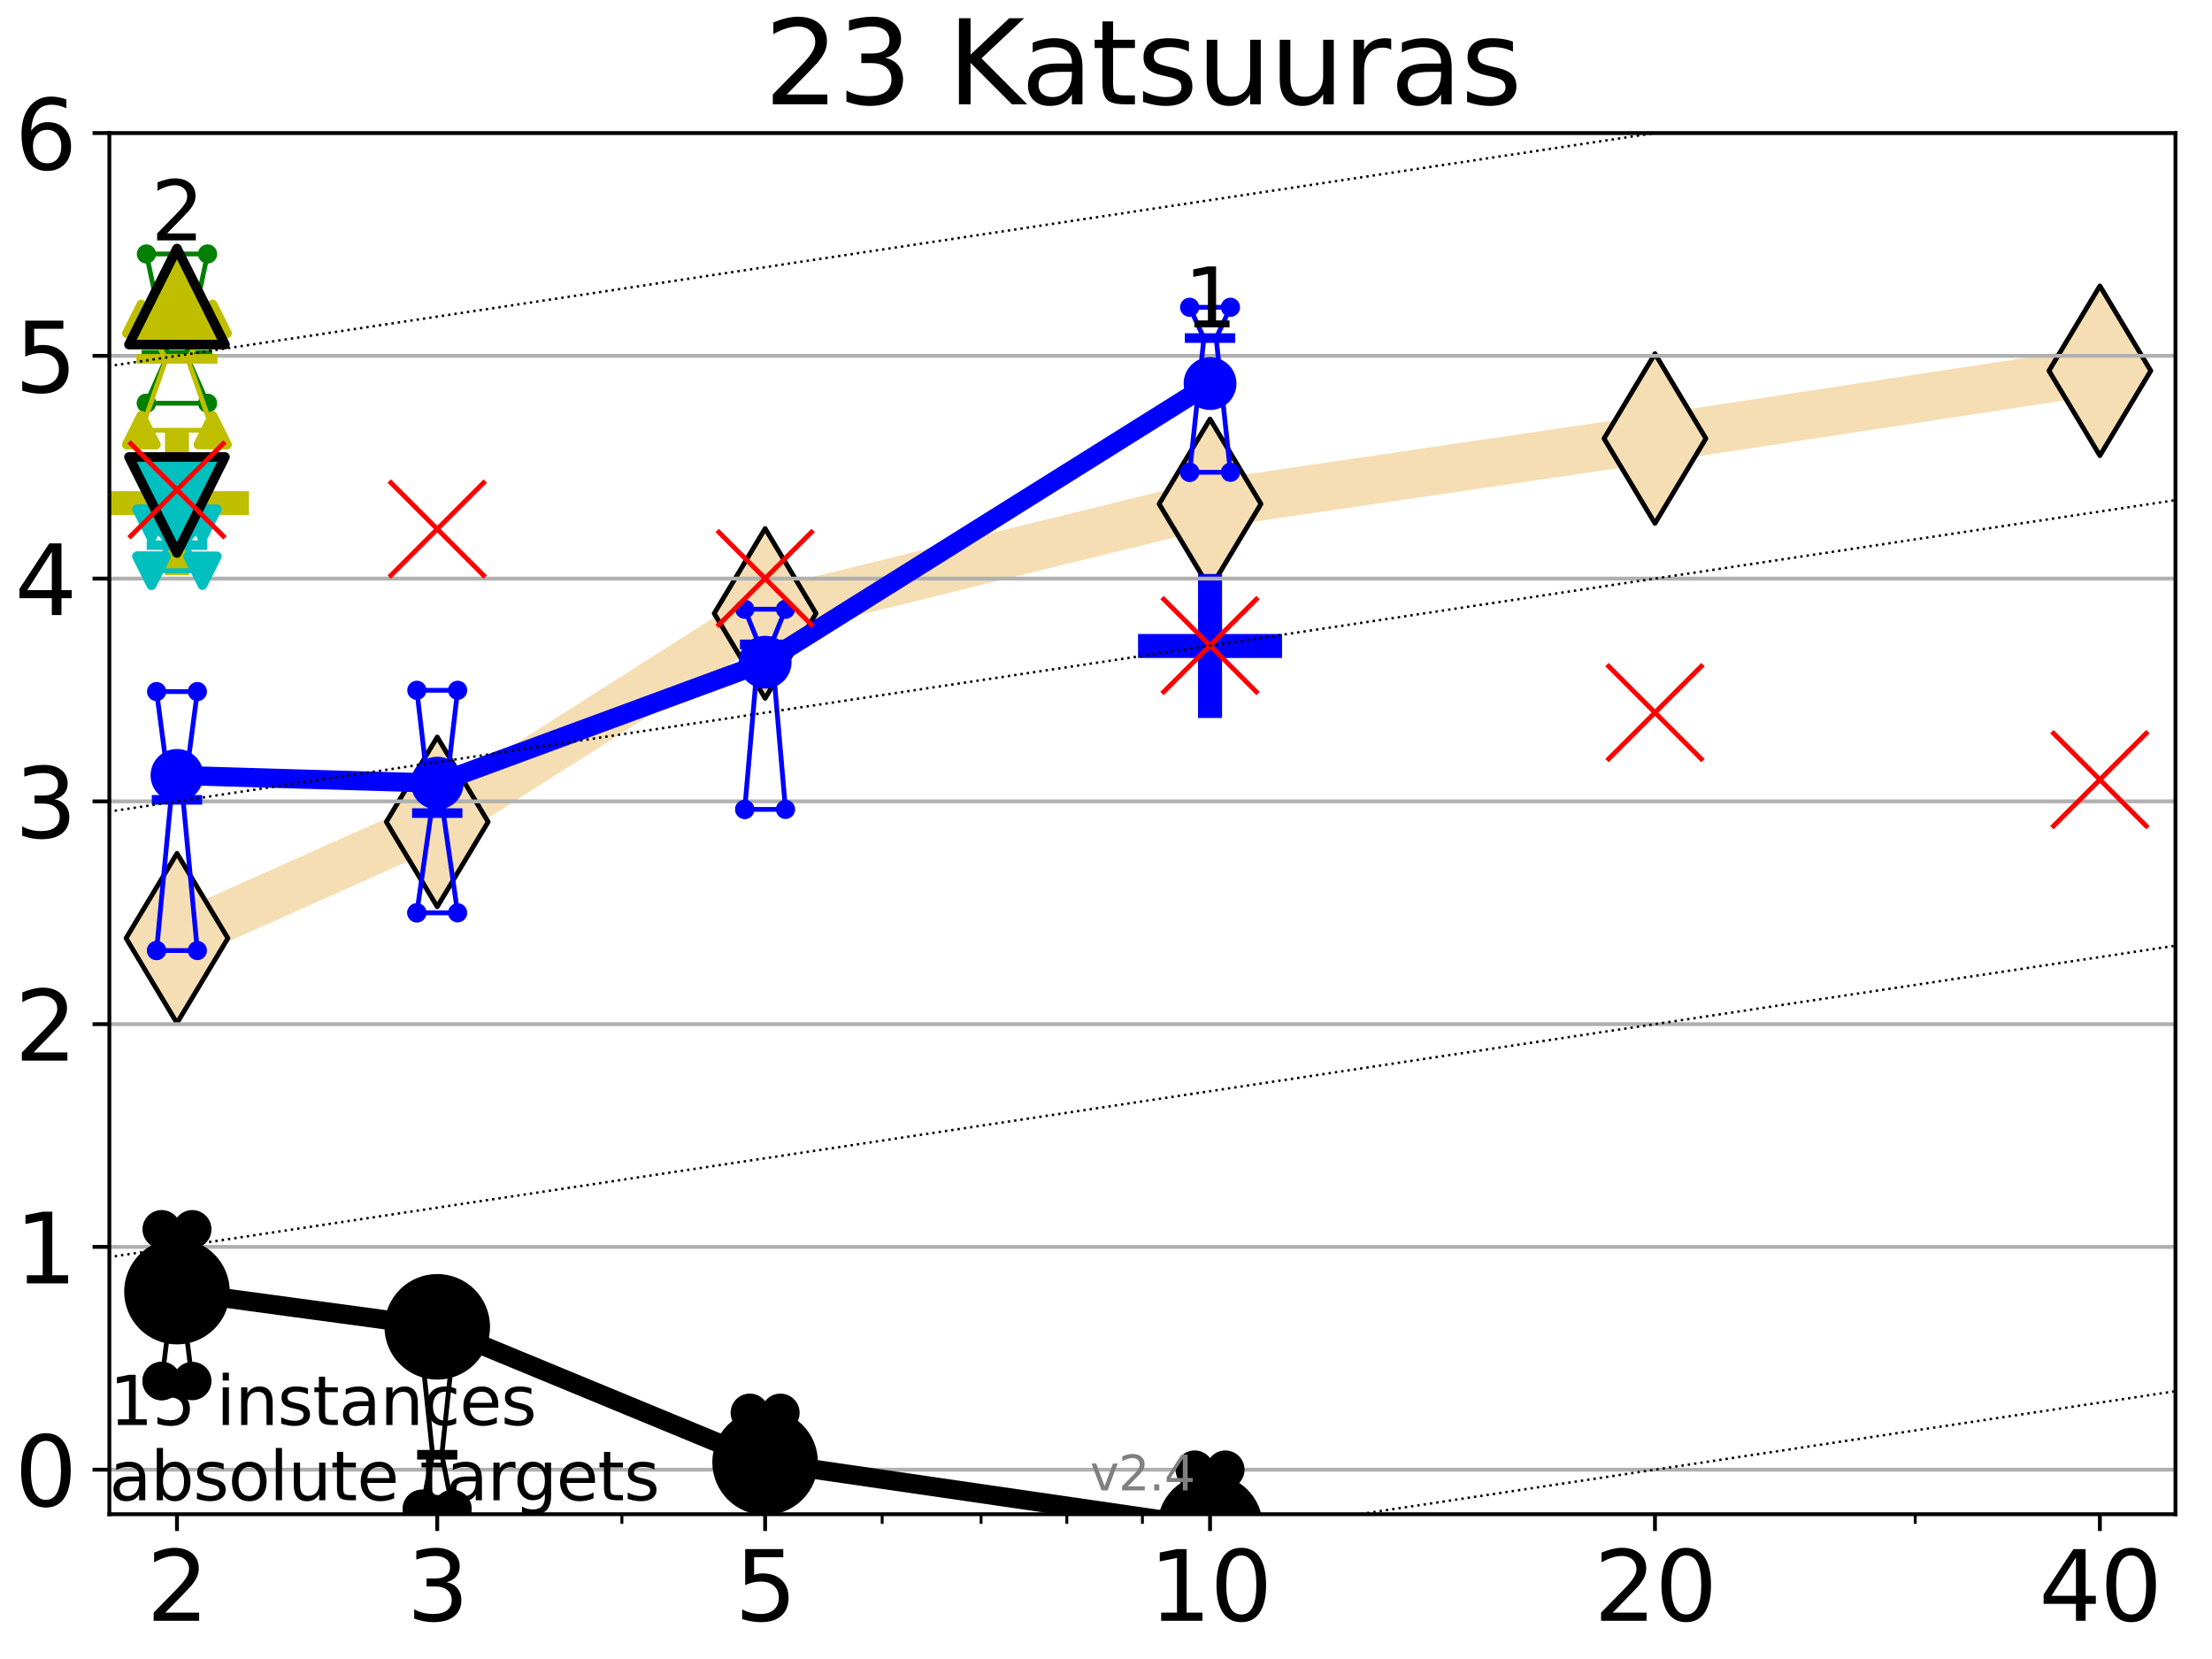 <?xml version="1.0" encoding="utf-8" standalone="no"?>
<!DOCTYPE svg PUBLIC "-//W3C//DTD SVG 1.1//EN"
  "http://www.w3.org/Graphics/SVG/1.1/DTD/svg11.dtd">
<svg height="345.6pt" version="1.1" viewBox="0 0 460.8 345.6" width="460.8pt" xmlns="http://www.w3.org/2000/svg" xmlns:xlink="http://www.w3.org/1999/xlink">
 <defs>
  <style type="text/css">*{stroke-linecap:butt;stroke-linejoin:round;}</style>
 </defs>
 <g id="figure_1">
  <g id="patch_1">
   <path d="M 0 345.6 
L 460.8 345.6 
L 460.8 0 
L 0 0 
z
" style="fill:#ffffff;"/>
  </g>
  <g id="axes_1">
   <g id="patch_2">
    <path d="M 22.78 315.44 
L 453.192 315.44 
L 453.192 27.72 
L 22.78 27.72 
z
" style="fill:#ffffff;"/>
   </g>
   <g id="line2d_1">
    <path clip-path="url(#p5e85523456)" d="M 36.868 195.451 
L 91.085 171.219 
L 159.39 127.787 
L 252.074 104.978 
L 344.758 91.355 
L 437.443 77.239 
" style="fill:none;stroke:#f5deb3;stroke-linecap:square;stroke-width:10;"/>
    <defs>
     <path d="M -0 17.678 
L 10.607 0 
L 0 -17.678 
L -10.607 -0 
z
" id="me5268e436e" style="stroke:#000000;stroke-linejoin:miter;"/>
    </defs>
    <g clip-path="url(#p5e85523456)">
     <use style="fill:#f5deb3;stroke:#000000;stroke-linejoin:miter;" x="36.868" xlink:href="#me5268e436e" y="195.451"/>
     <use style="fill:#f5deb3;stroke:#000000;stroke-linejoin:miter;" x="91.085" xlink:href="#me5268e436e" y="171.219"/>
     <use style="fill:#f5deb3;stroke:#000000;stroke-linejoin:miter;" x="159.39" xlink:href="#me5268e436e" y="127.787"/>
     <use style="fill:#f5deb3;stroke:#000000;stroke-linejoin:miter;" x="252.074" xlink:href="#me5268e436e" y="104.978"/>
     <use style="fill:#f5deb3;stroke:#000000;stroke-linejoin:miter;" x="344.758" xlink:href="#me5268e436e" y="91.355"/>
     <use style="fill:#f5deb3;stroke:#000000;stroke-linejoin:miter;" x="437.443" xlink:href="#me5268e436e" y="77.239"/>
    </g>
   </g>
   <g id="line2d_2">
    <defs>
     <path d="M -15 0 
L 15 0 
M 0 15 
L 0 -15 
" id="m70a871c240" style="stroke:#0000ff;stroke-width:5;"/>
    </defs>
    <g clip-path="url(#p5e85523456)">
     <use style="fill:#0000ff;stroke:#0000ff;stroke-width:5;" x="252.074" xlink:href="#m70a871c240" y="134.57"/>
    </g>
   </g>
   <g id="line2d_3">
    <defs>
     <path d="M -15 0 
L 15 0 
M 0 15 
L 0 -15 
" id="m00b827ef32" style="stroke:#bfbf00;stroke-width:5;"/>
    </defs>
    <g clip-path="url(#p5e85523456)">
     <use style="fill:#bfbf00;stroke:#bfbf00;stroke-width:5;" x="36.868" xlink:href="#m00b827ef32" y="104.807"/>
    </g>
   </g>
   <g id="matplotlib.axis_1">
    <g id="xtick_1">
     <g id="line2d_4">
      <defs>
       <path d="M 0 0 
L 0 3.5 
" id="m247752addb" style="stroke:#000000;stroke-width:0.8;"/>
      </defs>
      <g>
       <use style="stroke:#000000;stroke-width:0.8;" x="36.868" xlink:href="#m247752addb" y="315.44"/>
      </g>
     </g>
     <g id="text_1">
      <!-- 2 -->
      <g transform="translate(30.506 337.637)scale(0.2 -0.2)">
       <defs>
        <path d="M 1228 531 
L 3431 531 
L 3431 0 
L 469 0 
L 469 531 
Q 828 903 1448 1529 
Q 2069 2156 2228 2338 
Q 2531 2678 2651 2914 
Q 2772 3150 2772 3378 
Q 2772 3750 2511 3984 
Q 2250 4219 1831 4219 
Q 1534 4219 1204 4116 
Q 875 4013 500 3803 
L 500 4441 
Q 881 4594 1212 4672 
Q 1544 4750 1819 4750 
Q 2544 4750 2975 4387 
Q 3406 4025 3406 3419 
Q 3406 3131 3298 2873 
Q 3191 2616 2906 2266 
Q 2828 2175 2409 1742 
Q 1991 1309 1228 531 
z
" id="DejaVuSans-32" transform="scale(0.016)"/>
       </defs>
       <use xlink:href="#DejaVuSans-32"/>
      </g>
     </g>
    </g>
    <g id="xtick_2">
     <g id="line2d_5">
      <g>
       <use style="stroke:#000000;stroke-width:0.8;" x="91.085" xlink:href="#m247752addb" y="315.44"/>
      </g>
     </g>
     <g id="text_2">
      <!-- 3 -->
      <g transform="translate(84.723 337.637)scale(0.2 -0.2)">
       <defs>
        <path d="M 2597 2516 
Q 3050 2419 3304 2112 
Q 3559 1806 3559 1356 
Q 3559 666 3084 287 
Q 2609 -91 1734 -91 
Q 1441 -91 1130 -33 
Q 819 25 488 141 
L 488 750 
Q 750 597 1062 519 
Q 1375 441 1716 441 
Q 2309 441 2620 675 
Q 2931 909 2931 1356 
Q 2931 1769 2642 2001 
Q 2353 2234 1838 2234 
L 1294 2234 
L 1294 2753 
L 1863 2753 
Q 2328 2753 2575 2939 
Q 2822 3125 2822 3475 
Q 2822 3834 2567 4026 
Q 2313 4219 1838 4219 
Q 1578 4219 1281 4162 
Q 984 4106 628 3988 
L 628 4550 
Q 988 4650 1302 4700 
Q 1616 4750 1894 4750 
Q 2613 4750 3031 4423 
Q 3450 4097 3450 3541 
Q 3450 3153 3228 2886 
Q 3006 2619 2597 2516 
z
" id="DejaVuSans-33" transform="scale(0.016)"/>
       </defs>
       <use xlink:href="#DejaVuSans-33"/>
      </g>
     </g>
    </g>
    <g id="xtick_3">
     <g id="line2d_6">
      <g>
       <use style="stroke:#000000;stroke-width:0.8;" x="159.39" xlink:href="#m247752addb" y="315.44"/>
      </g>
     </g>
     <g id="text_3">
      <!-- 5 -->
      <g transform="translate(153.028 337.637)scale(0.2 -0.2)">
       <defs>
        <path d="M 691 4666 
L 3169 4666 
L 3169 4134 
L 1269 4134 
L 1269 2991 
Q 1406 3038 1543 3061 
Q 1681 3084 1819 3084 
Q 2600 3084 3056 2656 
Q 3513 2228 3513 1497 
Q 3513 744 3044 326 
Q 2575 -91 1722 -91 
Q 1428 -91 1123 -41 
Q 819 9 494 109 
L 494 744 
Q 775 591 1075 516 
Q 1375 441 1709 441 
Q 2250 441 2565 725 
Q 2881 1009 2881 1497 
Q 2881 1984 2565 2268 
Q 2250 2553 1709 2553 
Q 1456 2553 1204 2497 
Q 953 2441 691 2322 
L 691 4666 
z
" id="DejaVuSans-35" transform="scale(0.016)"/>
       </defs>
       <use xlink:href="#DejaVuSans-35"/>
      </g>
     </g>
    </g>
    <g id="xtick_4">
     <g id="line2d_7">
      <g>
       <use style="stroke:#000000;stroke-width:0.8;" x="252.074" xlink:href="#m247752addb" y="315.44"/>
      </g>
     </g>
     <g id="text_4">
      <!-- 10 -->
      <g transform="translate(239.349 337.637)scale(0.2 -0.2)">
       <defs>
        <path d="M 794 531 
L 1825 531 
L 1825 4091 
L 703 3866 
L 703 4441 
L 1819 4666 
L 2450 4666 
L 2450 531 
L 3481 531 
L 3481 0 
L 794 0 
L 794 531 
z
" id="DejaVuSans-31" transform="scale(0.016)"/>
        <path d="M 2034 4250 
Q 1547 4250 1301 3770 
Q 1056 3291 1056 2328 
Q 1056 1369 1301 889 
Q 1547 409 2034 409 
Q 2525 409 2770 889 
Q 3016 1369 3016 2328 
Q 3016 3291 2770 3770 
Q 2525 4250 2034 4250 
z
M 2034 4750 
Q 2819 4750 3233 4129 
Q 3647 3509 3647 2328 
Q 3647 1150 3233 529 
Q 2819 -91 2034 -91 
Q 1250 -91 836 529 
Q 422 1150 422 2328 
Q 422 3509 836 4129 
Q 1250 4750 2034 4750 
z
" id="DejaVuSans-30" transform="scale(0.016)"/>
       </defs>
       <use xlink:href="#DejaVuSans-31"/>
       <use x="63.623" xlink:href="#DejaVuSans-30"/>
      </g>
     </g>
    </g>
    <g id="xtick_5">
     <g id="line2d_8">
      <g>
       <use style="stroke:#000000;stroke-width:0.8;" x="344.758" xlink:href="#m247752addb" y="315.44"/>
      </g>
     </g>
     <g id="text_5">
      <!-- 20 -->
      <g transform="translate(332.033 337.637)scale(0.2 -0.2)">
       <use xlink:href="#DejaVuSans-32"/>
       <use x="63.623" xlink:href="#DejaVuSans-30"/>
      </g>
     </g>
    </g>
    <g id="xtick_6">
     <g id="line2d_9">
      <g>
       <use style="stroke:#000000;stroke-width:0.8;" x="437.443" xlink:href="#m247752addb" y="315.44"/>
      </g>
     </g>
     <g id="text_6">
      <!-- 40 -->
      <g transform="translate(424.718 337.637)scale(0.2 -0.2)">
       <defs>
        <path d="M 2419 4116 
L 825 1625 
L 2419 1625 
L 2419 4116 
z
M 2253 4666 
L 3047 4666 
L 3047 1625 
L 3713 1625 
L 3713 1100 
L 3047 1100 
L 3047 0 
L 2419 0 
L 2419 1100 
L 313 1100 
L 313 1709 
L 2253 4666 
z
" id="DejaVuSans-34" transform="scale(0.016)"/>
       </defs>
       <use xlink:href="#DejaVuSans-34"/>
       <use x="63.623" xlink:href="#DejaVuSans-30"/>
      </g>
     </g>
    </g>
    <g id="xtick_7">
     <g id="line2d_10">
      <defs>
       <path d="M 0 0 
L 0 2 
" id="m973fa00547" style="stroke:#000000;stroke-width:0.6;"/>
      </defs>
      <g>
       <use style="stroke:#000000;stroke-width:0.6;" x="129.552" xlink:href="#m973fa00547" y="315.44"/>
      </g>
     </g>
    </g>
    <g id="xtick_8">
     <g id="line2d_11">
      <g>
       <use style="stroke:#000000;stroke-width:0.6;" x="183.769" xlink:href="#m973fa00547" y="315.44"/>
      </g>
     </g>
    </g>
    <g id="xtick_9">
     <g id="line2d_12">
      <g>
       <use style="stroke:#000000;stroke-width:0.6;" x="204.381" xlink:href="#m973fa00547" y="315.44"/>
      </g>
     </g>
    </g>
    <g id="xtick_10">
     <g id="line2d_13">
      <g>
       <use style="stroke:#000000;stroke-width:0.6;" x="222.237" xlink:href="#m973fa00547" y="315.44"/>
      </g>
     </g>
    </g>
    <g id="xtick_11">
     <g id="line2d_14">
      <g>
       <use style="stroke:#000000;stroke-width:0.6;" x="237.986" xlink:href="#m973fa00547" y="315.44"/>
      </g>
     </g>
    </g>
    <g id="xtick_12">
     <g id="line2d_15">
      <g>
       <use style="stroke:#000000;stroke-width:0.6;" x="398.975" xlink:href="#m973fa00547" y="315.44"/>
      </g>
     </g>
    </g>
   </g>
   <g id="matplotlib.axis_2">
    <g id="ytick_1">
     <g id="line2d_16">
      <path clip-path="url(#p5e85523456)" d="M 22.78 306.159 
L 453.192 306.159 
" style="fill:none;stroke:#b0b0b0;stroke-linecap:square;stroke-width:0.8;"/>
     </g>
     <g id="line2d_17">
      <defs>
       <path d="M 0 0 
L -3.5 0 
" id="mc834256313" style="stroke:#000000;stroke-width:0.8;"/>
      </defs>
      <g>
       <use style="stroke:#000000;stroke-width:0.8;" x="22.78" xlink:href="#mc834256313" y="306.159"/>
      </g>
     </g>
     <g id="text_7">
      <!-- 0 -->
      <g transform="translate(3.055 313.757)scale(0.2 -0.2)">
       <use xlink:href="#DejaVuSans-30"/>
      </g>
     </g>
    </g>
    <g id="ytick_2">
     <g id="line2d_18">
      <path clip-path="url(#p5e85523456)" d="M 22.78 259.752 
L 453.192 259.752 
" style="fill:none;stroke:#b0b0b0;stroke-linecap:square;stroke-width:0.8;"/>
     </g>
     <g id="line2d_19">
      <g>
       <use style="stroke:#000000;stroke-width:0.8;" x="22.78" xlink:href="#mc834256313" y="259.752"/>
      </g>
     </g>
     <g id="text_8">
      <!-- 1 -->
      <g transform="translate(3.055 267.351)scale(0.2 -0.2)">
       <use xlink:href="#DejaVuSans-31"/>
      </g>
     </g>
    </g>
    <g id="ytick_3">
     <g id="line2d_20">
      <path clip-path="url(#p5e85523456)" d="M 22.78 213.346 
L 453.192 213.346 
" style="fill:none;stroke:#b0b0b0;stroke-linecap:square;stroke-width:0.8;"/>
     </g>
     <g id="line2d_21">
      <g>
       <use style="stroke:#000000;stroke-width:0.8;" x="22.78" xlink:href="#mc834256313" y="213.346"/>
      </g>
     </g>
     <g id="text_9">
      <!-- 2 -->
      <g transform="translate(3.055 220.944)scale(0.2 -0.2)">
       <use xlink:href="#DejaVuSans-32"/>
      </g>
     </g>
    </g>
    <g id="ytick_4">
     <g id="line2d_22">
      <path clip-path="url(#p5e85523456)" d="M 22.78 166.939 
L 453.192 166.939 
" style="fill:none;stroke:#b0b0b0;stroke-linecap:square;stroke-width:0.8;"/>
     </g>
     <g id="line2d_23">
      <g>
       <use style="stroke:#000000;stroke-width:0.8;" x="22.78" xlink:href="#mc834256313" y="166.939"/>
      </g>
     </g>
     <g id="text_10">
      <!-- 3 -->
      <g transform="translate(3.055 174.538)scale(0.2 -0.2)">
       <use xlink:href="#DejaVuSans-33"/>
      </g>
     </g>
    </g>
    <g id="ytick_5">
     <g id="line2d_24">
      <path clip-path="url(#p5e85523456)" d="M 22.78 120.533 
L 453.192 120.533 
" style="fill:none;stroke:#b0b0b0;stroke-linecap:square;stroke-width:0.8;"/>
     </g>
     <g id="line2d_25">
      <g>
       <use style="stroke:#000000;stroke-width:0.8;" x="22.78" xlink:href="#mc834256313" y="120.533"/>
      </g>
     </g>
     <g id="text_11">
      <!-- 4 -->
      <g transform="translate(3.055 128.131)scale(0.2 -0.2)">
       <use xlink:href="#DejaVuSans-34"/>
      </g>
     </g>
    </g>
    <g id="ytick_6">
     <g id="line2d_26">
      <path clip-path="url(#p5e85523456)" d="M 22.78 74.126 
L 453.192 74.126 
" style="fill:none;stroke:#b0b0b0;stroke-linecap:square;stroke-width:0.8;"/>
     </g>
     <g id="line2d_27">
      <g>
       <use style="stroke:#000000;stroke-width:0.8;" x="22.78" xlink:href="#mc834256313" y="74.126"/>
      </g>
     </g>
     <g id="text_12">
      <!-- 5 -->
      <g transform="translate(3.055 81.725)scale(0.2 -0.2)">
       <use xlink:href="#DejaVuSans-35"/>
      </g>
     </g>
    </g>
    <g id="ytick_7">
     <g id="line2d_28">
      <path clip-path="url(#p5e85523456)" d="M 22.78 27.72 
L 453.192 27.72 
" style="fill:none;stroke:#b0b0b0;stroke-linecap:square;stroke-width:0.8;"/>
     </g>
     <g id="line2d_29">
      <g>
       <use style="stroke:#000000;stroke-width:0.8;" x="22.78" xlink:href="#mc834256313" y="27.72"/>
      </g>
     </g>
     <g id="text_13">
      <!-- 6 -->
      <g transform="translate(3.055 35.318)scale(0.2 -0.2)">
       <defs>
        <path d="M 2113 2584 
Q 1688 2584 1439 2293 
Q 1191 2003 1191 1497 
Q 1191 994 1439 701 
Q 1688 409 2113 409 
Q 2538 409 2786 701 
Q 3034 994 3034 1497 
Q 3034 2003 2786 2293 
Q 2538 2584 2113 2584 
z
M 3366 4563 
L 3366 3988 
Q 3128 4100 2886 4159 
Q 2644 4219 2406 4219 
Q 1781 4219 1451 3797 
Q 1122 3375 1075 2522 
Q 1259 2794 1537 2939 
Q 1816 3084 2150 3084 
Q 2853 3084 3261 2657 
Q 3669 2231 3669 1497 
Q 3669 778 3244 343 
Q 2819 -91 2113 -91 
Q 1303 -91 875 529 
Q 447 1150 447 2328 
Q 447 3434 972 4092 
Q 1497 4750 2381 4750 
Q 2619 4750 2861 4703 
Q 3103 4656 3366 4563 
z
" id="DejaVuSans-36" transform="scale(0.016)"/>
       </defs>
       <use xlink:href="#DejaVuSans-36"/>
      </g>
     </g>
    </g>
   </g>
   <g id="line2d_30">
    <path clip-path="url(#p5e85523456)" d="M 33.682 287.692 
L 35.912 270.047 
L 33.682 256.078 
L 40.054 256.078 
L 37.824 270.047 
L 40.054 287.692 
L 33.682 287.692 
" style="fill:none;stroke:#000000;stroke-linecap:square;"/>
   </g>
   <g id="line2d_31">
    <path clip-path="url(#p5e85523456)" d="M 33.682 287.692 
L 40.054 287.692 
L 40.054 256.078 
L 33.682 256.078 
L 33.682 287.692 
" style="fill:none;"/>
    <defs>
     <path d="M 0 3 
C 0.796 3 1.559 2.684 2.121 2.121 
C 2.684 1.559 3 0.796 3 0 
C 3 -0.796 2.684 -1.559 2.121 -2.121 
C 1.559 -2.684 0.796 -3 0 -3 
C -0.796 -3 -1.559 -2.684 -2.121 -2.121 
C -2.684 -1.559 -3 -0.796 -3 0 
C -3 0.796 -2.684 1.559 -2.121 2.121 
C -1.559 2.684 -0.796 3 0 3 
z
" id="m21d435feff" style="stroke:#000000;stroke-width:2;"/>
    </defs>
    <g clip-path="url(#p5e85523456)">
     <use style="stroke:#000000;stroke-width:2;" x="33.682" xlink:href="#m21d435feff" y="287.692"/>
     <use style="stroke:#000000;stroke-width:2;" x="40.054" xlink:href="#m21d435feff" y="287.692"/>
     <use style="stroke:#000000;stroke-width:2;" x="40.054" xlink:href="#m21d435feff" y="256.078"/>
     <use style="stroke:#000000;stroke-width:2;" x="33.682" xlink:href="#m21d435feff" y="256.078"/>
     <use style="stroke:#000000;stroke-width:2;" x="33.682" xlink:href="#m21d435feff" y="287.692"/>
    </g>
   </g>
   <g id="line2d_32">
    <path clip-path="url(#p5e85523456)" d="M 33.682 270.047 
L 40.054 270.047 
" style="fill:none;stroke:#000000;stroke-linecap:square;stroke-width:2;"/>
   </g>
   <g id="line2d_33">
    <path clip-path="url(#p5e85523456)" d="M 87.899 314.33 
L 90.129 303.052 
L 87.899 281.894 
L 94.271 281.894 
L 92.041 303.052 
L 94.271 314.33 
L 87.899 314.33 
" style="fill:none;stroke:#000000;stroke-linecap:square;"/>
   </g>
   <g id="line2d_34">
    <path clip-path="url(#p5e85523456)" d="M 87.899 314.33 
L 94.271 314.33 
L 94.271 281.894 
L 87.899 281.894 
L 87.899 314.33 
" style="fill:none;"/>
    <g clip-path="url(#p5e85523456)">
     <use style="stroke:#000000;stroke-width:2;" x="87.899" xlink:href="#m21d435feff" y="314.33"/>
     <use style="stroke:#000000;stroke-width:2;" x="94.271" xlink:href="#m21d435feff" y="314.33"/>
     <use style="stroke:#000000;stroke-width:2;" x="94.271" xlink:href="#m21d435feff" y="281.894"/>
     <use style="stroke:#000000;stroke-width:2;" x="87.899" xlink:href="#m21d435feff" y="281.894"/>
     <use style="stroke:#000000;stroke-width:2;" x="87.899" xlink:href="#m21d435feff" y="314.33"/>
    </g>
   </g>
   <g id="line2d_35">
    <path clip-path="url(#p5e85523456)" d="M 87.899 303.052 
L 94.271 303.052 
" style="fill:none;stroke:#000000;stroke-linecap:square;stroke-width:2;"/>
   </g>
   <g id="line2d_36">
    <path clip-path="url(#p5e85523456)" d="M 156.204 324.626 
L 158.434 306.159 
L 156.204 294.312 
L 162.576 294.312 
L 160.346 306.159 
L 162.576 324.626 
L 156.204 324.626 
" style="fill:none;stroke:#000000;stroke-linecap:square;"/>
   </g>
   <g id="line2d_37">
    <path clip-path="url(#p5e85523456)" d="M 156.204 324.626 
L 162.576 324.626 
L 162.576 294.312 
L 156.204 294.312 
L 156.204 324.626 
" style="fill:none;"/>
    <g clip-path="url(#p5e85523456)">
     <use style="stroke:#000000;stroke-width:2;" x="156.204" xlink:href="#m21d435feff" y="324.626"/>
     <use style="stroke:#000000;stroke-width:2;" x="162.576" xlink:href="#m21d435feff" y="324.626"/>
     <use style="stroke:#000000;stroke-width:2;" x="162.576" xlink:href="#m21d435feff" y="294.312"/>
     <use style="stroke:#000000;stroke-width:2;" x="156.204" xlink:href="#m21d435feff" y="294.312"/>
     <use style="stroke:#000000;stroke-width:2;" x="156.204" xlink:href="#m21d435feff" y="324.626"/>
    </g>
   </g>
   <g id="line2d_38">
    <path clip-path="url(#p5e85523456)" d="M 156.204 306.159 
L 162.576 306.159 
" style="fill:none;stroke:#000000;stroke-linecap:square;stroke-width:2;"/>
   </g>
   <g id="line2d_39">
    <path clip-path="url(#p5e85523456)" d="M 248.888 330.424 
L 251.118 322.252 
L 248.888 306.159 
L 255.26 306.159 
L 253.03 322.252 
L 255.26 330.424 
L 248.888 330.424 
" style="fill:none;stroke:#000000;stroke-linecap:square;"/>
   </g>
   <g id="line2d_40">
    <path clip-path="url(#p5e85523456)" d="M 248.888 330.424 
L 255.26 330.424 
L 255.26 306.159 
L 248.888 306.159 
L 248.888 330.424 
" style="fill:none;"/>
    <g clip-path="url(#p5e85523456)">
     <use style="stroke:#000000;stroke-width:2;" x="248.888" xlink:href="#m21d435feff" y="330.424"/>
     <use style="stroke:#000000;stroke-width:2;" x="255.26" xlink:href="#m21d435feff" y="330.424"/>
     <use style="stroke:#000000;stroke-width:2;" x="255.26" xlink:href="#m21d435feff" y="306.159"/>
     <use style="stroke:#000000;stroke-width:2;" x="248.888" xlink:href="#m21d435feff" y="306.159"/>
     <use style="stroke:#000000;stroke-width:2;" x="248.888" xlink:href="#m21d435feff" y="330.424"/>
    </g>
   </g>
   <g id="line2d_41">
    <path clip-path="url(#p5e85523456)" d="M 248.888 322.252 
L 255.26 322.252 
" style="fill:none;stroke:#000000;stroke-linecap:square;stroke-width:2;"/>
   </g>
   <g id="line2d_42">
    <path clip-path="url(#p5e85523456)" d="M 341.572 344.393 
L 343.803 327.317 
L 341.572 320.128 
L 347.945 320.128 
L 345.714 327.317 
L 347.945 344.393 
L 341.572 344.393 
" style="fill:none;stroke:#000000;stroke-linecap:square;"/>
   </g>
   <g id="line2d_43">
    <path clip-path="url(#p5e85523456)" d="M 341.572 344.393 
L 347.945 344.393 
L 347.945 320.128 
L 341.572 320.128 
L 341.572 344.393 
" style="fill:none;"/>
    <g clip-path="url(#p5e85523456)">
     <use style="stroke:#000000;stroke-width:2;" x="341.572" xlink:href="#m21d435feff" y="344.393"/>
     <use style="stroke:#000000;stroke-width:2;" x="347.945" xlink:href="#m21d435feff" y="344.393"/>
     <use style="stroke:#000000;stroke-width:2;" x="347.945" xlink:href="#m21d435feff" y="320.128"/>
     <use style="stroke:#000000;stroke-width:2;" x="341.572" xlink:href="#m21d435feff" y="320.128"/>
     <use style="stroke:#000000;stroke-width:2;" x="341.572" xlink:href="#m21d435feff" y="344.393"/>
    </g>
   </g>
   <g id="line2d_44">
    <path clip-path="url(#p5e85523456)" d="M 341.572 327.317 
L 347.945 327.317 
" style="fill:none;stroke:#000000;stroke-linecap:square;stroke-width:2;"/>
   </g>
   <g id="line2d_45">
    <path clip-path="url(#p5e85523456)" d="M 435.961 346.6 
L 436.487 346.147 
L 434.257 334.098 
L 440.629 334.098 
L 438.398 346.147 
L 438.924 346.6 
" style="fill:none;stroke:#000000;stroke-linecap:square;"/>
   </g>
   <g id="line2d_46">
    <path clip-path="url(#p5e85523456)" d="M 440.629 346.6 
L 440.629 334.098 
L 434.257 334.098 
L 434.257 346.6 
" style="fill:none;"/>
    <g clip-path="url(#p5e85523456)">
     <use style="stroke:#000000;stroke-width:2;" x="434.257" xlink:href="#m21d435feff" y="348.068"/>
     <use style="stroke:#000000;stroke-width:2;" x="440.629" xlink:href="#m21d435feff" y="348.068"/>
     <use style="stroke:#000000;stroke-width:2;" x="440.629" xlink:href="#m21d435feff" y="334.098"/>
     <use style="stroke:#000000;stroke-width:2;" x="434.257" xlink:href="#m21d435feff" y="334.098"/>
     <use style="stroke:#000000;stroke-width:2;" x="434.257" xlink:href="#m21d435feff" y="348.068"/>
    </g>
   </g>
   <g id="line2d_47">
    <path clip-path="url(#p5e85523456)" d="M 434.257 346.147 
L 440.629 346.147 
" style="fill:none;stroke:#000000;stroke-linecap:square;stroke-width:2;"/>
   </g>
   <g id="line2d_48">
    <path clip-path="url(#p5e85523456)" d="M 36.868 269.064 
L 91.085 276.4 
" style="fill:none;stroke:#000000;stroke-linecap:square;stroke-width:4;"/>
   </g>
   <g id="line2d_49">
    <path clip-path="url(#p5e85523456)" d="M 91.085 276.4 
L 159.39 304.608 
" style="fill:none;stroke:#000000;stroke-linecap:square;stroke-width:4;"/>
   </g>
   <g id="line2d_50">
    <path clip-path="url(#p5e85523456)" d="M 159.39 304.608 
L 252.074 318.086 
" style="fill:none;stroke:#000000;stroke-linecap:square;stroke-width:4;"/>
   </g>
   <g id="line2d_51">
    <path clip-path="url(#p5e85523456)" d="M 252.074 318.086 
L 344.758 327.704 
" style="fill:none;stroke:#000000;stroke-linecap:square;stroke-width:4;"/>
   </g>
   <g id="line2d_52">
    <path clip-path="url(#p5e85523456)" d="M 344.758 327.704 
L 437.443 332.924 
" style="fill:none;stroke:#000000;stroke-linecap:square;stroke-width:4;"/>
   </g>
   <g id="line2d_53">
    <path clip-path="url(#p5e85523456)" d="M 36.868 269.064 
L 91.085 276.4 
L 159.39 304.608 
L 252.074 318.086 
L 344.758 327.704 
L 437.443 332.924 
" style="fill:none;"/>
    <defs>
     <path d="M 0 10 
C 2.652 10 5.196 8.946 7.071 7.071 
C 8.946 5.196 10 2.652 10 0 
C 10 -2.652 8.946 -5.196 7.071 -7.071 
C 5.196 -8.946 2.652 -10 0 -10 
C -2.652 -10 -5.196 -8.946 -7.071 -7.071 
C -8.946 -5.196 -10 -2.652 -10 0 
C -10 2.652 -8.946 5.196 -7.071 7.071 
C -5.196 8.946 -2.652 10 0 10 
z
" id="m8723b8adfc" style="stroke:#000000;stroke-width:2;"/>
    </defs>
    <g clip-path="url(#p5e85523456)">
     <use style="stroke:#000000;stroke-width:2;" x="36.868" xlink:href="#m8723b8adfc" y="269.064"/>
     <use style="stroke:#000000;stroke-width:2;" x="91.085" xlink:href="#m8723b8adfc" y="276.4"/>
     <use style="stroke:#000000;stroke-width:2;" x="159.39" xlink:href="#m8723b8adfc" y="304.608"/>
     <use style="stroke:#000000;stroke-width:2;" x="252.074" xlink:href="#m8723b8adfc" y="318.086"/>
     <use style="stroke:#000000;stroke-width:2;" x="344.758" xlink:href="#m8723b8adfc" y="327.704"/>
     <use style="stroke:#000000;stroke-width:2;" x="437.443" xlink:href="#m8723b8adfc" y="332.924"/>
    </g>
   </g>
   <g id="line2d_54">
    <path clip-path="url(#p5e85523456)" d="M 32.62 198.012 
L 35.594 166.624 
L 32.62 144.069 
L 41.116 144.069 
L 38.143 166.624 
L 41.116 198.012 
L 32.62 198.012 
" style="fill:none;stroke:#0000ff;stroke-linecap:square;"/>
   </g>
   <g id="line2d_55">
    <path clip-path="url(#p5e85523456)" d="M 32.62 198.012 
L 41.116 198.012 
L 41.116 144.069 
L 32.62 144.069 
L 32.62 198.012 
" style="fill:none;"/>
    <defs>
     <path d="M 0 1.5 
C 0.398 1.5 0.779 1.342 1.061 1.061 
C 1.342 0.779 1.5 0.398 1.5 0 
C 1.5 -0.398 1.342 -0.779 1.061 -1.061 
C 0.779 -1.342 0.398 -1.5 0 -1.5 
C -0.398 -1.5 -0.779 -1.342 -1.061 -1.061 
C -1.342 -0.779 -1.5 -0.398 -1.5 0 
C -1.5 0.398 -1.342 0.779 -1.061 1.061 
C -0.779 1.342 -0.398 1.5 0 1.5 
z
" id="mad01fc1c38" style="stroke:#0000ff;"/>
    </defs>
    <g clip-path="url(#p5e85523456)">
     <use style="fill:#0000ff;stroke:#0000ff;" x="32.62" xlink:href="#mad01fc1c38" y="198.012"/>
     <use style="fill:#0000ff;stroke:#0000ff;" x="41.116" xlink:href="#mad01fc1c38" y="198.012"/>
     <use style="fill:#0000ff;stroke:#0000ff;" x="41.116" xlink:href="#mad01fc1c38" y="144.069"/>
     <use style="fill:#0000ff;stroke:#0000ff;" x="32.62" xlink:href="#mad01fc1c38" y="144.069"/>
     <use style="fill:#0000ff;stroke:#0000ff;" x="32.62" xlink:href="#mad01fc1c38" y="198.012"/>
    </g>
   </g>
   <g id="line2d_56">
    <path clip-path="url(#p5e85523456)" d="M 32.62 166.624 
L 41.116 166.624 
" style="fill:none;stroke:#0000ff;stroke-linecap:square;stroke-width:2;"/>
   </g>
   <g id="line2d_57">
    <path clip-path="url(#p5e85523456)" d="M 86.837 190.157 
L 89.811 169.386 
L 86.837 143.8 
L 95.333 143.8 
L 92.359 169.386 
L 95.333 190.157 
L 86.837 190.157 
" style="fill:none;stroke:#0000ff;stroke-linecap:square;"/>
   </g>
   <g id="line2d_58">
    <path clip-path="url(#p5e85523456)" d="M 86.837 190.157 
L 95.333 190.157 
L 95.333 143.8 
L 86.837 143.8 
L 86.837 190.157 
" style="fill:none;"/>
    <g clip-path="url(#p5e85523456)">
     <use style="fill:#0000ff;stroke:#0000ff;" x="86.837" xlink:href="#mad01fc1c38" y="190.157"/>
     <use style="fill:#0000ff;stroke:#0000ff;" x="95.333" xlink:href="#mad01fc1c38" y="190.157"/>
     <use style="fill:#0000ff;stroke:#0000ff;" x="95.333" xlink:href="#mad01fc1c38" y="143.8"/>
     <use style="fill:#0000ff;stroke:#0000ff;" x="86.837" xlink:href="#mad01fc1c38" y="143.8"/>
     <use style="fill:#0000ff;stroke:#0000ff;" x="86.837" xlink:href="#mad01fc1c38" y="190.157"/>
    </g>
   </g>
   <g id="line2d_59">
    <path clip-path="url(#p5e85523456)" d="M 86.837 169.386 
L 95.333 169.386 
" style="fill:none;stroke:#0000ff;stroke-linecap:square;stroke-width:2;"/>
   </g>
   <g id="line2d_60">
    <path clip-path="url(#p5e85523456)" d="M 155.142 168.611 
L 158.116 134.244 
L 155.142 126.917 
L 163.638 126.917 
L 160.665 134.244 
L 163.638 168.611 
L 155.142 168.611 
" style="fill:none;stroke:#0000ff;stroke-linecap:square;"/>
   </g>
   <g id="line2d_61">
    <path clip-path="url(#p5e85523456)" d="M 155.142 168.611 
L 163.638 168.611 
L 163.638 126.917 
L 155.142 126.917 
L 155.142 168.611 
" style="fill:none;"/>
    <g clip-path="url(#p5e85523456)">
     <use style="fill:#0000ff;stroke:#0000ff;" x="155.142" xlink:href="#mad01fc1c38" y="168.611"/>
     <use style="fill:#0000ff;stroke:#0000ff;" x="163.638" xlink:href="#mad01fc1c38" y="168.611"/>
     <use style="fill:#0000ff;stroke:#0000ff;" x="163.638" xlink:href="#mad01fc1c38" y="126.917"/>
     <use style="fill:#0000ff;stroke:#0000ff;" x="155.142" xlink:href="#mad01fc1c38" y="126.917"/>
     <use style="fill:#0000ff;stroke:#0000ff;" x="155.142" xlink:href="#mad01fc1c38" y="168.611"/>
    </g>
   </g>
   <g id="line2d_62">
    <path clip-path="url(#p5e85523456)" d="M 155.142 134.244 
L 163.638 134.244 
" style="fill:none;stroke:#0000ff;stroke-linecap:square;stroke-width:2;"/>
   </g>
   <g id="line2d_63">
    <path clip-path="url(#p5e85523456)" d="M 247.826 98.381 
L 250.8 70.43 
L 247.826 64.011 
L 256.322 64.011 
L 253.349 70.43 
L 256.322 98.381 
L 247.826 98.381 
" style="fill:none;stroke:#0000ff;stroke-linecap:square;"/>
   </g>
   <g id="line2d_64">
    <path clip-path="url(#p5e85523456)" d="M 247.826 98.381 
L 256.322 98.381 
L 256.322 64.011 
L 247.826 64.011 
L 247.826 98.381 
" style="fill:none;"/>
    <g clip-path="url(#p5e85523456)">
     <use style="fill:#0000ff;stroke:#0000ff;" x="247.826" xlink:href="#mad01fc1c38" y="98.381"/>
     <use style="fill:#0000ff;stroke:#0000ff;" x="256.322" xlink:href="#mad01fc1c38" y="98.381"/>
     <use style="fill:#0000ff;stroke:#0000ff;" x="256.322" xlink:href="#mad01fc1c38" y="64.011"/>
     <use style="fill:#0000ff;stroke:#0000ff;" x="247.826" xlink:href="#mad01fc1c38" y="64.011"/>
     <use style="fill:#0000ff;stroke:#0000ff;" x="247.826" xlink:href="#mad01fc1c38" y="98.381"/>
    </g>
   </g>
   <g id="line2d_65">
    <path clip-path="url(#p5e85523456)" d="M 247.826 70.43 
L 256.322 70.43 
" style="fill:none;stroke:#0000ff;stroke-linecap:square;stroke-width:2;"/>
   </g>
   <g id="line2d_66">
    <path clip-path="url(#p5e85523456)" d="M 36.868 161.53 
L 91.085 163.143 
" style="fill:none;stroke:#0000ff;stroke-linecap:square;stroke-width:4;"/>
   </g>
   <g id="line2d_67">
    <path clip-path="url(#p5e85523456)" d="M 91.085 163.143 
L 159.39 137.95 
" style="fill:none;stroke:#0000ff;stroke-linecap:square;stroke-width:4;"/>
   </g>
   <g id="line2d_68">
    <path clip-path="url(#p5e85523456)" d="M 159.39 137.95 
L 252.074 79.905 
" style="fill:none;stroke:#0000ff;stroke-linecap:square;stroke-width:4;"/>
   </g>
   <g id="line2d_69">
    <path clip-path="url(#p5e85523456)" d="M 36.868 161.53 
L 91.085 163.143 
L 159.39 137.95 
L 252.074 79.905 
" style="fill:none;"/>
    <defs>
     <path d="M 0 5 
C 1.326 5 2.598 4.473 3.536 3.536 
C 4.473 2.598 5 1.326 5 0 
C 5 -1.326 4.473 -2.598 3.536 -3.536 
C 2.598 -4.473 1.326 -5 0 -5 
C -1.326 -5 -2.598 -4.473 -3.536 -3.536 
C -4.473 -2.598 -5 -1.326 -5 0 
C -5 1.326 -4.473 2.598 -3.536 3.536 
C -2.598 4.473 -1.326 5 0 5 
z
" id="me2d1181af6" style="stroke:#0000ff;"/>
    </defs>
    <g clip-path="url(#p5e85523456)">
     <use style="fill:#0000ff;stroke:#0000ff;" x="36.868" xlink:href="#me2d1181af6" y="161.53"/>
     <use style="fill:#0000ff;stroke:#0000ff;" x="91.085" xlink:href="#me2d1181af6" y="163.143"/>
     <use style="fill:#0000ff;stroke:#0000ff;" x="159.39" xlink:href="#me2d1181af6" y="137.95"/>
     <use style="fill:#0000ff;stroke:#0000ff;" x="252.074" xlink:href="#me2d1181af6" y="79.905"/>
    </g>
   </g>
   <g id="line2d_70">
    <path clip-path="url(#p5e85523456)" d="M 31.558 118.888 
L 35.275 113.558 
L 31.558 109.088 
L 42.178 109.088 
L 38.461 113.558 
L 42.178 118.888 
L 31.558 118.888 
" style="fill:none;stroke:#00bfbf;stroke-linecap:square;"/>
   </g>
   <g id="line2d_71">
    <path clip-path="url(#p5e85523456)" d="M 31.558 118.888 
L 42.178 118.888 
L 42.178 109.088 
L 31.558 109.088 
L 31.558 118.888 
" style="fill:none;"/>
    <defs>
     <path d="M -0 3 
L 3 -3 
L -3 -3 
z
" id="mf7937b7f68" style="stroke:#00bfbf;stroke-linejoin:miter;stroke-width:2;"/>
    </defs>
    <g clip-path="url(#p5e85523456)">
     <use style="fill:#00bfbf;stroke:#00bfbf;stroke-linejoin:miter;stroke-width:2;" x="31.558" xlink:href="#mf7937b7f68" y="118.888"/>
     <use style="fill:#00bfbf;stroke:#00bfbf;stroke-linejoin:miter;stroke-width:2;" x="42.178" xlink:href="#mf7937b7f68" y="118.888"/>
     <use style="fill:#00bfbf;stroke:#00bfbf;stroke-linejoin:miter;stroke-width:2;" x="42.178" xlink:href="#mf7937b7f68" y="109.088"/>
     <use style="fill:#00bfbf;stroke:#00bfbf;stroke-linejoin:miter;stroke-width:2;" x="31.558" xlink:href="#mf7937b7f68" y="109.088"/>
     <use style="fill:#00bfbf;stroke:#00bfbf;stroke-linejoin:miter;stroke-width:2;" x="31.558" xlink:href="#mf7937b7f68" y="118.888"/>
    </g>
   </g>
   <g id="line2d_72">
    <path clip-path="url(#p5e85523456)" d="M 31.558 113.558 
L 42.178 113.558 
" style="fill:none;stroke:#00bfbf;stroke-linecap:square;stroke-width:2;"/>
   </g>
   <g id="line2d_73">
    <path clip-path="url(#p5e85523456)" d="M 36.868 105.195 
" style="fill:none;"/>
    <defs>
     <path d="M -0 10 
L 10 -10 
L -10 -10 
z
" id="m4e5059c245" style="stroke:#000000;stroke-linejoin:miter;stroke-width:2;"/>
    </defs>
    <g clip-path="url(#p5e85523456)">
     <use style="fill:#00bfbf;stroke:#000000;stroke-linejoin:miter;stroke-width:2;" x="36.868" xlink:href="#m4e5059c245" y="105.195"/>
    </g>
   </g>
   <g id="line2d_74">
    <path clip-path="url(#p5e85523456)" d="M 30.496 84.002 
L 34.957 73.909 
L 30.496 52.909 
L 43.24 52.909 
L 38.78 73.909 
L 43.24 84.002 
L 30.496 84.002 
" style="fill:none;stroke:#008000;stroke-linecap:square;"/>
   </g>
   <g id="line2d_75">
    <path clip-path="url(#p5e85523456)" d="M 30.496 84.002 
L 43.24 84.002 
L 43.24 52.909 
L 30.496 52.909 
L 30.496 84.002 
" style="fill:none;"/>
    <defs>
     <path d="M 0 1.5 
C 0.398 1.5 0.779 1.342 1.061 1.061 
C 1.342 0.779 1.5 0.398 1.5 0 
C 1.5 -0.398 1.342 -0.779 1.061 -1.061 
C 0.779 -1.342 0.398 -1.5 0 -1.5 
C -0.398 -1.5 -0.779 -1.342 -1.061 -1.061 
C -1.342 -0.779 -1.5 -0.398 -1.5 0 
C -1.5 0.398 -1.342 0.779 -1.061 1.061 
C -0.779 1.342 -0.398 1.5 0 1.5 
z
" id="me7b60020a9" style="stroke:#008000;"/>
    </defs>
    <g clip-path="url(#p5e85523456)">
     <use style="fill:#008000;stroke:#008000;" x="30.496" xlink:href="#me7b60020a9" y="84.002"/>
     <use style="fill:#008000;stroke:#008000;" x="43.24" xlink:href="#me7b60020a9" y="84.002"/>
     <use style="fill:#008000;stroke:#008000;" x="43.24" xlink:href="#me7b60020a9" y="52.909"/>
     <use style="fill:#008000;stroke:#008000;" x="30.496" xlink:href="#me7b60020a9" y="52.909"/>
     <use style="fill:#008000;stroke:#008000;" x="30.496" xlink:href="#me7b60020a9" y="84.002"/>
    </g>
   </g>
   <g id="line2d_76">
    <path clip-path="url(#p5e85523456)" d="M 30.496 73.909 
L 43.24 73.909 
" style="fill:none;stroke:#008000;stroke-linecap:square;stroke-width:2;"/>
   </g>
   <g id="line2d_77">
    <path clip-path="url(#p5e85523456)" d="M 36.868 62.712 
" style="fill:none;"/>
    <defs>
     <path d="M 0 5 
C 1.326 5 2.598 4.473 3.536 3.536 
C 4.473 2.598 5 1.326 5 0 
C 5 -1.326 4.473 -2.598 3.536 -3.536 
C 2.598 -4.473 1.326 -5 0 -5 
C -1.326 -5 -2.598 -4.473 -3.536 -3.536 
C -4.473 -2.598 -5 -1.326 -5 0 
C -5 1.326 -4.473 2.598 -3.536 3.536 
C -2.598 4.473 -1.326 5 0 5 
z
" id="mee2722c887" style="stroke:#008000;"/>
    </defs>
    <g clip-path="url(#p5e85523456)">
     <use style="fill:#008000;stroke:#008000;" x="36.868" xlink:href="#mee2722c887" y="62.712"/>
    </g>
   </g>
   <g id="line2d_78">
    <path clip-path="url(#p5e85523456)" d="M 29.434 89.622 
L 34.638 74.758 
L 29.434 66.433 
L 44.303 66.433 
L 39.099 74.758 
L 44.303 89.622 
L 29.434 89.622 
" style="fill:none;stroke:#bfbf00;stroke-linecap:square;"/>
   </g>
   <g id="line2d_79">
    <path clip-path="url(#p5e85523456)" d="M 29.434 89.622 
L 44.303 89.622 
L 44.303 66.433 
L 29.434 66.433 
L 29.434 89.622 
" style="fill:none;"/>
    <defs>
     <path d="M 0 -3 
L -3 3 
L 3 3 
z
" id="mb5ba6fa0b8" style="stroke:#bfbf00;stroke-linejoin:miter;stroke-width:2;"/>
    </defs>
    <g clip-path="url(#p5e85523456)">
     <use style="fill:#bfbf00;stroke:#bfbf00;stroke-linejoin:miter;stroke-width:2;" x="29.434" xlink:href="#mb5ba6fa0b8" y="89.622"/>
     <use style="fill:#bfbf00;stroke:#bfbf00;stroke-linejoin:miter;stroke-width:2;" x="44.303" xlink:href="#mb5ba6fa0b8" y="89.622"/>
     <use style="fill:#bfbf00;stroke:#bfbf00;stroke-linejoin:miter;stroke-width:2;" x="44.303" xlink:href="#mb5ba6fa0b8" y="66.433"/>
     <use style="fill:#bfbf00;stroke:#bfbf00;stroke-linejoin:miter;stroke-width:2;" x="29.434" xlink:href="#mb5ba6fa0b8" y="66.433"/>
     <use style="fill:#bfbf00;stroke:#bfbf00;stroke-linejoin:miter;stroke-width:2;" x="29.434" xlink:href="#mb5ba6fa0b8" y="89.622"/>
    </g>
   </g>
   <g id="line2d_80">
    <path clip-path="url(#p5e85523456)" d="M 29.434 74.758 
L 44.303 74.758 
" style="fill:none;stroke:#bfbf00;stroke-linecap:square;stroke-width:2;"/>
   </g>
   <g id="line2d_81">
    <path clip-path="url(#p5e85523456)" d="M 36.868 61.779 
" style="fill:none;"/>
    <defs>
     <path d="M 0 -10 
L -10 10 
L 10 10 
z
" id="m325a1a68ba" style="stroke:#000000;stroke-linejoin:miter;stroke-width:2;"/>
    </defs>
    <g clip-path="url(#p5e85523456)">
     <use style="fill:#bfbf00;stroke:#000000;stroke-linejoin:miter;stroke-width:2;" x="36.868" xlink:href="#m325a1a68ba" y="61.779"/>
    </g>
   </g>
   <g id="line2d_82"/>
   <g id="line2d_83"/>
   <g id="line2d_84"/>
   <g id="line2d_85"/>
   <g id="line2d_86"/>
   <g id="line2d_87"/>
   <g id="line2d_88"/>
   <g id="line2d_89">
    <defs>
     <path d="M -10 10 
L 10 -10 
M -10 -10 
L 10 10 
" id="mb74a7d76f6" style="stroke:#ff0000;"/>
    </defs>
    <g clip-path="url(#p5e85523456)">
     <use style="fill:#ff0000;stroke:#ff0000;" x="36.868" xlink:href="#mb74a7d76f6" y="102.04"/>
     <use style="fill:#ff0000;stroke:#ff0000;" x="91.085" xlink:href="#mb74a7d76f6" y="110.212"/>
     <use style="fill:#ff0000;stroke:#ff0000;" x="159.39" xlink:href="#mb74a7d76f6" y="120.507"/>
     <use style="fill:#ff0000;stroke:#ff0000;" x="252.074" xlink:href="#mb74a7d76f6" y="134.477"/>
     <use style="fill:#ff0000;stroke:#ff0000;" x="344.758" xlink:href="#mb74a7d76f6" y="148.447"/>
     <use style="fill:#ff0000;stroke:#ff0000;" x="437.443" xlink:href="#mb74a7d76f6" y="162.416"/>
    </g>
   </g>
   <g id="line2d_90">
    <path clip-path="url(#p5e85523456)" d="M 76.445 346.6 
L 461.8 288.518 
" style="fill:none;stroke:#000000;stroke-dasharray:0.5,0.825;stroke-dashoffset:0;stroke-width:0.5;"/>
   </g>
   <g id="line2d_91">
    <path clip-path="url(#p5e85523456)" d="M -1 265.46 
L 461.8 195.705 
" style="fill:none;stroke:#000000;stroke-dasharray:0.5,0.825;stroke-dashoffset:0;stroke-width:0.5;"/>
   </g>
   <g id="line2d_92">
    <path clip-path="url(#p5e85523456)" d="M -1 172.647 
L 461.8 102.892 
" style="fill:none;stroke:#000000;stroke-dasharray:0.5,0.825;stroke-dashoffset:0;stroke-width:0.5;"/>
   </g>
   <g id="line2d_93">
    <path clip-path="url(#p5e85523456)" d="M -1 79.834 
L 461.8 10.079 
" style="fill:none;stroke:#000000;stroke-dasharray:0.5,0.825;stroke-dashoffset:0;stroke-width:0.5;"/>
   </g>
   <g id="line2d_94">
    <path clip-path="url(#p5e85523456)" style="fill:none;stroke:#000000;stroke-dasharray:0.5,0.825;stroke-dashoffset:0;stroke-width:0.5;"/>
   </g>
   <g id="patch_3">
    <path d="M 22.78 315.44 
L 22.78 27.72 
" style="fill:none;stroke:#000000;stroke-linecap:square;stroke-linejoin:miter;stroke-width:0.8;"/>
   </g>
   <g id="patch_4">
    <path d="M 453.192 315.44 
L 453.192 27.72 
" style="fill:none;stroke:#000000;stroke-linecap:square;stroke-linejoin:miter;stroke-width:0.8;"/>
   </g>
   <g id="patch_5">
    <path d="M 22.78 315.44 
L 453.192 315.44 
" style="fill:none;stroke:#000000;stroke-linecap:square;stroke-linejoin:miter;stroke-width:0.8;"/>
   </g>
   <g id="patch_6">
    <path d="M 22.78 27.72 
L 453.192 27.72 
" style="fill:none;stroke:#000000;stroke-linecap:square;stroke-linejoin:miter;stroke-width:0.8;"/>
   </g>
   <g id="text_14">
    <!-- 1 -->
    <g transform="translate(246.666 68.198)scale(0.17 -0.17)">
     <use xlink:href="#DejaVuSans-31"/>
    </g>
   </g>
   <g id="text_15">
    <!-- 2 -->
    <g transform="translate(31.46 50.072)scale(0.17 -0.17)">
     <use xlink:href="#DejaVuSans-32"/>
    </g>
   </g>
   <g id="text_16">
    <!-- 15 instances -->
    <g transform="translate(22.78 296.851)scale(0.14 -0.14)">
     <defs>
      <path id="DejaVuSans-20" transform="scale(0.016)"/>
      <path d="M 603 3500 
L 1178 3500 
L 1178 0 
L 603 0 
L 603 3500 
z
M 603 4863 
L 1178 4863 
L 1178 4134 
L 603 4134 
L 603 4863 
z
" id="DejaVuSans-69" transform="scale(0.016)"/>
      <path d="M 3513 2113 
L 3513 0 
L 2938 0 
L 2938 2094 
Q 2938 2591 2744 2837 
Q 2550 3084 2163 3084 
Q 1697 3084 1428 2787 
Q 1159 2491 1159 1978 
L 1159 0 
L 581 0 
L 581 3500 
L 1159 3500 
L 1159 2956 
Q 1366 3272 1645 3428 
Q 1925 3584 2291 3584 
Q 2894 3584 3203 3211 
Q 3513 2838 3513 2113 
z
" id="DejaVuSans-6e" transform="scale(0.016)"/>
      <path d="M 2834 3397 
L 2834 2853 
Q 2591 2978 2328 3040 
Q 2066 3103 1784 3103 
Q 1356 3103 1142 2972 
Q 928 2841 928 2578 
Q 928 2378 1081 2264 
Q 1234 2150 1697 2047 
L 1894 2003 
Q 2506 1872 2764 1633 
Q 3022 1394 3022 966 
Q 3022 478 2636 193 
Q 2250 -91 1575 -91 
Q 1294 -91 989 -36 
Q 684 19 347 128 
L 347 722 
Q 666 556 975 473 
Q 1284 391 1588 391 
Q 1994 391 2212 530 
Q 2431 669 2431 922 
Q 2431 1156 2273 1281 
Q 2116 1406 1581 1522 
L 1381 1569 
Q 847 1681 609 1914 
Q 372 2147 372 2553 
Q 372 3047 722 3315 
Q 1072 3584 1716 3584 
Q 2034 3584 2315 3537 
Q 2597 3491 2834 3397 
z
" id="DejaVuSans-73" transform="scale(0.016)"/>
      <path d="M 1172 4494 
L 1172 3500 
L 2356 3500 
L 2356 3053 
L 1172 3053 
L 1172 1153 
Q 1172 725 1289 603 
Q 1406 481 1766 481 
L 2356 481 
L 2356 0 
L 1766 0 
Q 1100 0 847 248 
Q 594 497 594 1153 
L 594 3053 
L 172 3053 
L 172 3500 
L 594 3500 
L 594 4494 
L 1172 4494 
z
" id="DejaVuSans-74" transform="scale(0.016)"/>
      <path d="M 2194 1759 
Q 1497 1759 1228 1600 
Q 959 1441 959 1056 
Q 959 750 1161 570 
Q 1363 391 1709 391 
Q 2188 391 2477 730 
Q 2766 1069 2766 1631 
L 2766 1759 
L 2194 1759 
z
M 3341 1997 
L 3341 0 
L 2766 0 
L 2766 531 
Q 2569 213 2275 61 
Q 1981 -91 1556 -91 
Q 1019 -91 701 211 
Q 384 513 384 1019 
Q 384 1609 779 1909 
Q 1175 2209 1959 2209 
L 2766 2209 
L 2766 2266 
Q 2766 2663 2505 2880 
Q 2244 3097 1772 3097 
Q 1472 3097 1187 3025 
Q 903 2953 641 2809 
L 641 3341 
Q 956 3463 1253 3523 
Q 1550 3584 1831 3584 
Q 2591 3584 2966 3190 
Q 3341 2797 3341 1997 
z
" id="DejaVuSans-61" transform="scale(0.016)"/>
      <path d="M 3122 3366 
L 3122 2828 
Q 2878 2963 2633 3030 
Q 2388 3097 2138 3097 
Q 1578 3097 1268 2742 
Q 959 2388 959 1747 
Q 959 1106 1268 751 
Q 1578 397 2138 397 
Q 2388 397 2633 464 
Q 2878 531 3122 666 
L 3122 134 
Q 2881 22 2623 -34 
Q 2366 -91 2075 -91 
Q 1284 -91 818 406 
Q 353 903 353 1747 
Q 353 2603 823 3093 
Q 1294 3584 2113 3584 
Q 2378 3584 2631 3529 
Q 2884 3475 3122 3366 
z
" id="DejaVuSans-63" transform="scale(0.016)"/>
      <path d="M 3597 1894 
L 3597 1613 
L 953 1613 
Q 991 1019 1311 708 
Q 1631 397 2203 397 
Q 2534 397 2845 478 
Q 3156 559 3463 722 
L 3463 178 
Q 3153 47 2828 -22 
Q 2503 -91 2169 -91 
Q 1331 -91 842 396 
Q 353 884 353 1716 
Q 353 2575 817 3079 
Q 1281 3584 2069 3584 
Q 2775 3584 3186 3129 
Q 3597 2675 3597 1894 
z
M 3022 2063 
Q 3016 2534 2758 2815 
Q 2500 3097 2075 3097 
Q 1594 3097 1305 2825 
Q 1016 2553 972 2059 
L 3022 2063 
z
" id="DejaVuSans-65" transform="scale(0.016)"/>
     </defs>
     <use xlink:href="#DejaVuSans-31"/>
     <use x="63.623" xlink:href="#DejaVuSans-35"/>
     <use x="127.246" xlink:href="#DejaVuSans-20"/>
     <use x="159.033" xlink:href="#DejaVuSans-69"/>
     <use x="186.816" xlink:href="#DejaVuSans-6e"/>
     <use x="250.195" xlink:href="#DejaVuSans-73"/>
     <use x="302.295" xlink:href="#DejaVuSans-74"/>
     <use x="341.504" xlink:href="#DejaVuSans-61"/>
     <use x="402.783" xlink:href="#DejaVuSans-6e"/>
     <use x="466.162" xlink:href="#DejaVuSans-63"/>
     <use x="521.143" xlink:href="#DejaVuSans-65"/>
     <use x="582.666" xlink:href="#DejaVuSans-73"/>
    </g>
    <!-- absolute targets -->
    <g transform="translate(22.78 312.528)scale(0.14 -0.14)">
     <defs>
      <path d="M 3116 1747 
Q 3116 2381 2855 2742 
Q 2594 3103 2138 3103 
Q 1681 3103 1420 2742 
Q 1159 2381 1159 1747 
Q 1159 1113 1420 752 
Q 1681 391 2138 391 
Q 2594 391 2855 752 
Q 3116 1113 3116 1747 
z
M 1159 2969 
Q 1341 3281 1617 3432 
Q 1894 3584 2278 3584 
Q 2916 3584 3314 3078 
Q 3713 2572 3713 1747 
Q 3713 922 3314 415 
Q 2916 -91 2278 -91 
Q 1894 -91 1617 61 
Q 1341 213 1159 525 
L 1159 0 
L 581 0 
L 581 4863 
L 1159 4863 
L 1159 2969 
z
" id="DejaVuSans-62" transform="scale(0.016)"/>
      <path d="M 1959 3097 
Q 1497 3097 1228 2736 
Q 959 2375 959 1747 
Q 959 1119 1226 758 
Q 1494 397 1959 397 
Q 2419 397 2687 759 
Q 2956 1122 2956 1747 
Q 2956 2369 2687 2733 
Q 2419 3097 1959 3097 
z
M 1959 3584 
Q 2709 3584 3137 3096 
Q 3566 2609 3566 1747 
Q 3566 888 3137 398 
Q 2709 -91 1959 -91 
Q 1206 -91 779 398 
Q 353 888 353 1747 
Q 353 2609 779 3096 
Q 1206 3584 1959 3584 
z
" id="DejaVuSans-6f" transform="scale(0.016)"/>
      <path d="M 603 4863 
L 1178 4863 
L 1178 0 
L 603 0 
L 603 4863 
z
" id="DejaVuSans-6c" transform="scale(0.016)"/>
      <path d="M 544 1381 
L 544 3500 
L 1119 3500 
L 1119 1403 
Q 1119 906 1312 657 
Q 1506 409 1894 409 
Q 2359 409 2629 706 
Q 2900 1003 2900 1516 
L 2900 3500 
L 3475 3500 
L 3475 0 
L 2900 0 
L 2900 538 
Q 2691 219 2414 64 
Q 2138 -91 1772 -91 
Q 1169 -91 856 284 
Q 544 659 544 1381 
z
M 1991 3584 
L 1991 3584 
z
" id="DejaVuSans-75" transform="scale(0.016)"/>
      <path d="M 2631 2963 
Q 2534 3019 2420 3045 
Q 2306 3072 2169 3072 
Q 1681 3072 1420 2755 
Q 1159 2438 1159 1844 
L 1159 0 
L 581 0 
L 581 3500 
L 1159 3500 
L 1159 2956 
Q 1341 3275 1631 3429 
Q 1922 3584 2338 3584 
Q 2397 3584 2469 3576 
Q 2541 3569 2628 3553 
L 2631 2963 
z
" id="DejaVuSans-72" transform="scale(0.016)"/>
      <path d="M 2906 1791 
Q 2906 2416 2648 2759 
Q 2391 3103 1925 3103 
Q 1463 3103 1205 2759 
Q 947 2416 947 1791 
Q 947 1169 1205 825 
Q 1463 481 1925 481 
Q 2391 481 2648 825 
Q 2906 1169 2906 1791 
z
M 3481 434 
Q 3481 -459 3084 -895 
Q 2688 -1331 1869 -1331 
Q 1566 -1331 1297 -1286 
Q 1028 -1241 775 -1147 
L 775 -588 
Q 1028 -725 1275 -790 
Q 1522 -856 1778 -856 
Q 2344 -856 2625 -561 
Q 2906 -266 2906 331 
L 2906 616 
Q 2728 306 2450 153 
Q 2172 0 1784 0 
Q 1141 0 747 490 
Q 353 981 353 1791 
Q 353 2603 747 3093 
Q 1141 3584 1784 3584 
Q 2172 3584 2450 3431 
Q 2728 3278 2906 2969 
L 2906 3500 
L 3481 3500 
L 3481 434 
z
" id="DejaVuSans-67" transform="scale(0.016)"/>
     </defs>
     <use xlink:href="#DejaVuSans-61"/>
     <use x="61.279" xlink:href="#DejaVuSans-62"/>
     <use x="124.756" xlink:href="#DejaVuSans-73"/>
     <use x="176.855" xlink:href="#DejaVuSans-6f"/>
     <use x="238.037" xlink:href="#DejaVuSans-6c"/>
     <use x="265.82" xlink:href="#DejaVuSans-75"/>
     <use x="329.199" xlink:href="#DejaVuSans-74"/>
     <use x="368.408" xlink:href="#DejaVuSans-65"/>
     <use x="429.932" xlink:href="#DejaVuSans-20"/>
     <use x="461.719" xlink:href="#DejaVuSans-74"/>
     <use x="500.928" xlink:href="#DejaVuSans-61"/>
     <use x="562.207" xlink:href="#DejaVuSans-72"/>
     <use x="601.57" xlink:href="#DejaVuSans-67"/>
     <use x="665.047" xlink:href="#DejaVuSans-65"/>
     <use x="726.57" xlink:href="#DejaVuSans-74"/>
     <use x="765.779" xlink:href="#DejaVuSans-73"/>
    </g>
   </g>
   <g id="text_17">
    <!-- v2.4 -->
    <g style="fill:#808080;" transform="translate(227.075 310.483)scale(0.1 -0.1)">
     <defs>
      <path d="M 191 3500 
L 800 3500 
L 1894 563 
L 2988 3500 
L 3597 3500 
L 2284 0 
L 1503 0 
L 191 3500 
z
" id="DejaVuSans-76" transform="scale(0.016)"/>
      <path d="M 684 794 
L 1344 794 
L 1344 0 
L 684 0 
L 684 794 
z
" id="DejaVuSans-2e" transform="scale(0.016)"/>
     </defs>
     <use xlink:href="#DejaVuSans-76"/>
     <use x="59.18" xlink:href="#DejaVuSans-32"/>
     <use x="122.803" xlink:href="#DejaVuSans-2e"/>
     <use x="154.59" xlink:href="#DejaVuSans-34"/>
    </g>
   </g>
   <g id="text_18">
    <!-- 23 Katsuuras -->
    <g transform="translate(159.185 21.72)scale(0.24 -0.24)">
     <defs>
      <path d="M 628 4666 
L 1259 4666 
L 1259 2694 
L 3353 4666 
L 4166 4666 
L 1850 2491 
L 4331 0 
L 3500 0 
L 1259 2247 
L 1259 0 
L 628 0 
L 628 4666 
z
" id="DejaVuSans-4b" transform="scale(0.016)"/>
     </defs>
     <use xlink:href="#DejaVuSans-32"/>
     <use x="63.623" xlink:href="#DejaVuSans-33"/>
     <use x="127.246" xlink:href="#DejaVuSans-20"/>
     <use x="159.033" xlink:href="#DejaVuSans-4b"/>
     <use x="222.859" xlink:href="#DejaVuSans-61"/>
     <use x="284.139" xlink:href="#DejaVuSans-74"/>
     <use x="323.348" xlink:href="#DejaVuSans-73"/>
     <use x="375.447" xlink:href="#DejaVuSans-75"/>
     <use x="438.826" xlink:href="#DejaVuSans-75"/>
     <use x="502.205" xlink:href="#DejaVuSans-72"/>
     <use x="543.318" xlink:href="#DejaVuSans-61"/>
     <use x="604.598" xlink:href="#DejaVuSans-73"/>
    </g>
   </g>
  </g>
 </g>
 <defs>
  <clipPath id="p5e85523456">
   <rect height="287.72" width="430.412" x="22.78" y="27.72"/>
  </clipPath>
 </defs>
</svg>
